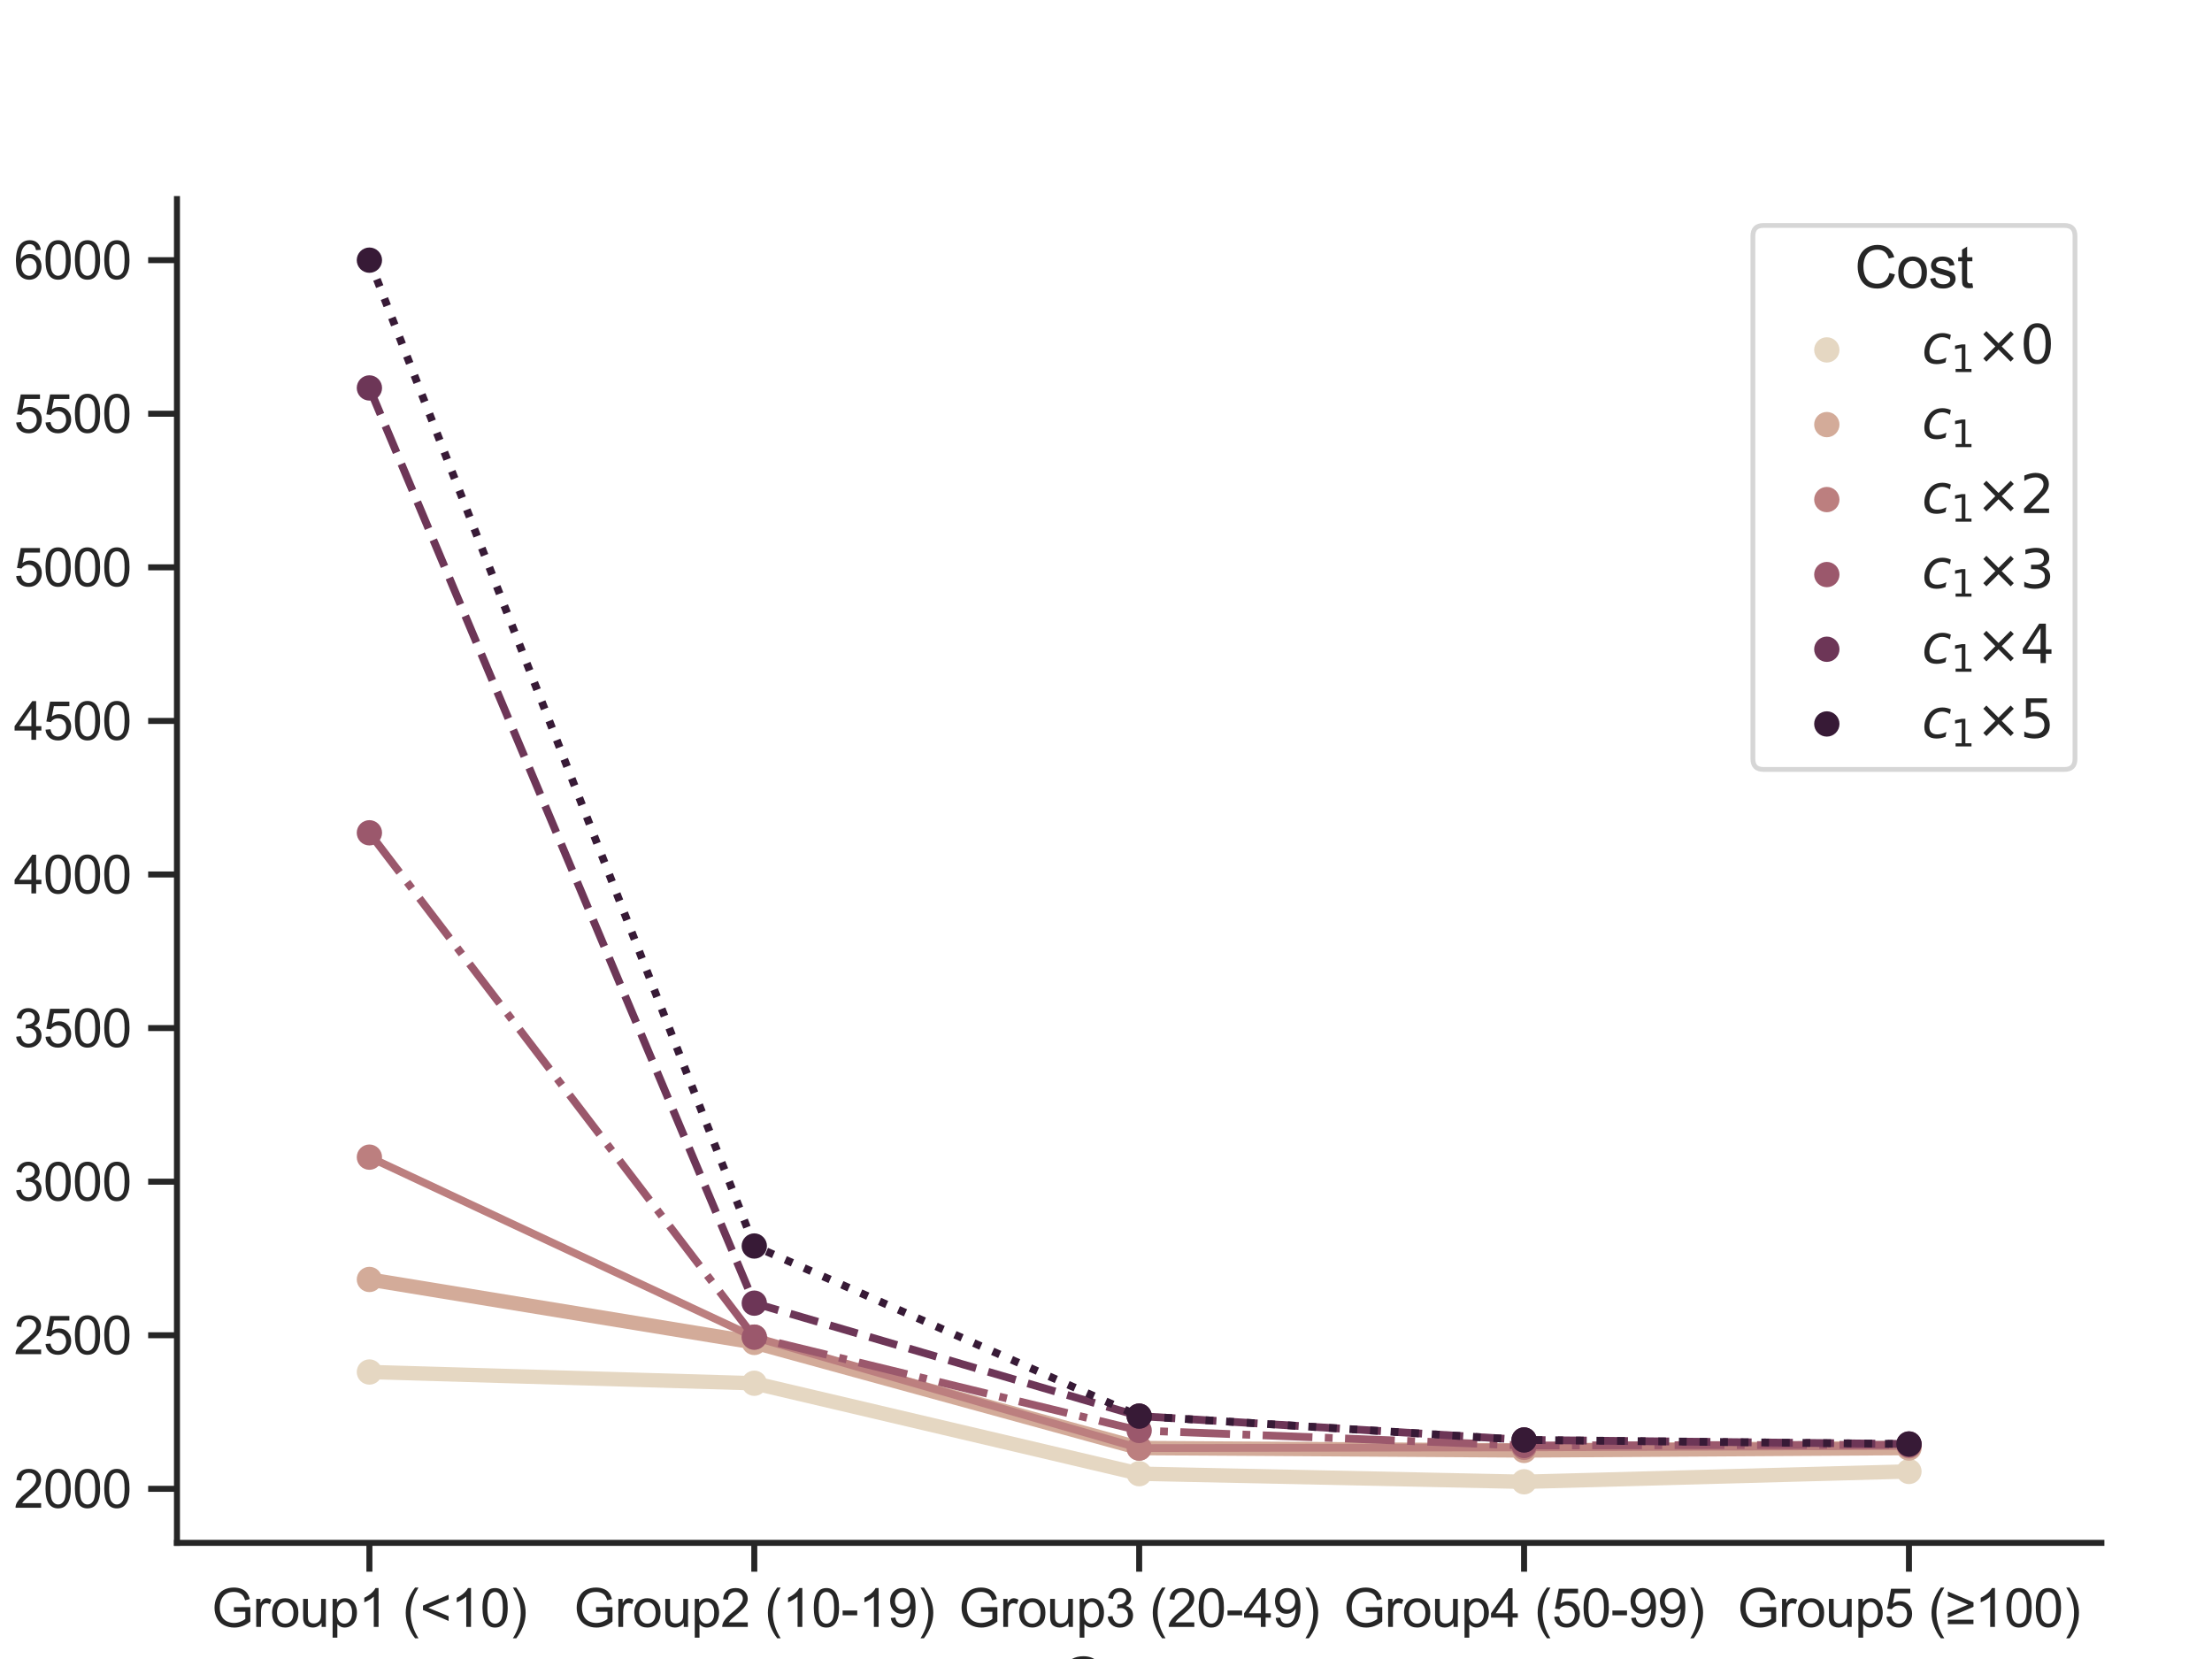 <?xml version="1.0" encoding="utf-8" standalone="no"?>
<!DOCTYPE svg PUBLIC "-//W3C//DTD SVG 1.1//EN"
  "http://www.w3.org/Graphics/SVG/1.1/DTD/svg11.dtd">
<svg xmlns:xlink="http://www.w3.org/1999/xlink" width="460.8pt" height="345.6pt" viewBox="0 0 460.8 345.6" xmlns="http://www.w3.org/2000/svg" version="1.1">
 <defs>
  <style type="text/css">*{stroke-linejoin: round; stroke-linecap: butt}</style>
 </defs>
 <g id="figure_1">
  <g id="patch_1">
   <path d="M 0 345.6 
L 460.8 345.6 
L 460.8 0 
L 0 0 
z
" style="fill: #ffffff"/>
  </g>
  <g id="axes_1">
   <g id="patch_2">
    <path d="M 36.864 321.408 
L 437.76 321.408 
L 437.76 41.472 
L 36.864 41.472 
z
" style="fill: #ffffff"/>
   </g>
   <g id="matplotlib.axis_1">
    <g id="xtick_1">
     <g id="line2d_1">
      <defs>
       <path id="mfc0acab83b" d="M 0 0 
L 0 6 
" style="stroke: #262626; stroke-width: 1.25"/>
      </defs>
      <g>
       <use xlink:href="#mfc0acab83b" x="76.954" y="321.408" style="fill: #262626; stroke: #262626; stroke-width: 1.25"/>
      </g>
     </g>
     <g id="text_1">
      <!-- Group1 (&lt;10) -->
      <g style="fill: #262626" transform="translate(44.09 338.916)scale(0.11 -0.11)">
       <defs>
        <path id="ArialMT-47" d="M 2638 1797 
L 2638 2334 
L 4578 2338 
L 4578 638 
Q 4131 281 3656 101 
Q 3181 -78 2681 -78 
Q 2006 -78 1454 211 
Q 903 500 622 1047 
Q 341 1594 341 2269 
Q 341 2938 620 3517 
Q 900 4097 1425 4378 
Q 1950 4659 2634 4659 
Q 3131 4659 3532 4498 
Q 3934 4338 4162 4050 
Q 4391 3763 4509 3300 
L 3963 3150 
Q 3859 3500 3706 3700 
Q 3553 3900 3268 4020 
Q 2984 4141 2638 4141 
Q 2222 4141 1919 4014 
Q 1616 3888 1430 3681 
Q 1244 3475 1141 3228 
Q 966 2803 966 2306 
Q 966 1694 1177 1281 
Q 1388 869 1791 669 
Q 2194 469 2647 469 
Q 3041 469 3416 620 
Q 3791 772 3984 944 
L 3984 1797 
L 2638 1797 
z
" transform="scale(0.016)"/>
        <path id="ArialMT-72" d="M 416 0 
L 416 3319 
L 922 3319 
L 922 2816 
Q 1116 3169 1280 3281 
Q 1444 3394 1641 3394 
Q 1925 3394 2219 3213 
L 2025 2691 
Q 1819 2813 1613 2813 
Q 1428 2813 1281 2702 
Q 1134 2591 1072 2394 
Q 978 2094 978 1738 
L 978 0 
L 416 0 
z
" transform="scale(0.016)"/>
        <path id="ArialMT-6f" d="M 213 1659 
Q 213 2581 725 3025 
Q 1153 3394 1769 3394 
Q 2453 3394 2887 2945 
Q 3322 2497 3322 1706 
Q 3322 1066 3130 698 
Q 2938 331 2570 128 
Q 2203 -75 1769 -75 
Q 1072 -75 642 372 
Q 213 819 213 1659 
z
M 791 1659 
Q 791 1022 1069 705 
Q 1347 388 1769 388 
Q 2188 388 2466 706 
Q 2744 1025 2744 1678 
Q 2744 2294 2464 2611 
Q 2184 2928 1769 2928 
Q 1347 2928 1069 2612 
Q 791 2297 791 1659 
z
" transform="scale(0.016)"/>
        <path id="ArialMT-75" d="M 2597 0 
L 2597 488 
Q 2209 -75 1544 -75 
Q 1250 -75 995 37 
Q 741 150 617 320 
Q 494 491 444 738 
Q 409 903 409 1263 
L 409 3319 
L 972 3319 
L 972 1478 
Q 972 1038 1006 884 
Q 1059 663 1231 536 
Q 1403 409 1656 409 
Q 1909 409 2131 539 
Q 2353 669 2445 892 
Q 2538 1116 2538 1541 
L 2538 3319 
L 3100 3319 
L 3100 0 
L 2597 0 
z
" transform="scale(0.016)"/>
        <path id="ArialMT-70" d="M 422 -1272 
L 422 3319 
L 934 3319 
L 934 2888 
Q 1116 3141 1344 3267 
Q 1572 3394 1897 3394 
Q 2322 3394 2647 3175 
Q 2972 2956 3137 2557 
Q 3303 2159 3303 1684 
Q 3303 1175 3120 767 
Q 2938 359 2589 142 
Q 2241 -75 1856 -75 
Q 1575 -75 1351 44 
Q 1128 163 984 344 
L 984 -1272 
L 422 -1272 
z
M 931 1641 
Q 931 1000 1190 694 
Q 1450 388 1819 388 
Q 2194 388 2461 705 
Q 2728 1022 2728 1688 
Q 2728 2322 2467 2637 
Q 2206 2953 1844 2953 
Q 1484 2953 1207 2617 
Q 931 2281 931 1641 
z
" transform="scale(0.016)"/>
        <path id="ArialMT-31" d="M 2384 0 
L 1822 0 
L 1822 3584 
Q 1619 3391 1289 3197 
Q 959 3003 697 2906 
L 697 3450 
Q 1169 3672 1522 3987 
Q 1875 4303 2022 4600 
L 2384 4600 
L 2384 0 
z
" transform="scale(0.016)"/>
        <path id="ArialMT-20" transform="scale(0.016)"/>
        <path id="ArialMT-28" d="M 1497 -1347 
Q 1031 -759 709 28 
Q 388 816 388 1659 
Q 388 2403 628 3084 
Q 909 3875 1497 4659 
L 1900 4659 
Q 1522 4009 1400 3731 
Q 1209 3300 1100 2831 
Q 966 2247 966 1656 
Q 966 153 1900 -1347 
L 1497 -1347 
z
" transform="scale(0.016)"/>
        <path id="ArialMT-3c" d="M 350 2003 
L 350 2528 
L 3384 3809 
L 3384 3250 
L 978 2263 
L 3384 1266 
L 3384 706 
L 350 2003 
z
" transform="scale(0.016)"/>
        <path id="ArialMT-30" d="M 266 2259 
Q 266 3072 433 3567 
Q 600 4063 929 4331 
Q 1259 4600 1759 4600 
Q 2128 4600 2406 4451 
Q 2684 4303 2865 4023 
Q 3047 3744 3150 3342 
Q 3253 2941 3253 2259 
Q 3253 1453 3087 958 
Q 2922 463 2592 192 
Q 2263 -78 1759 -78 
Q 1097 -78 719 397 
Q 266 969 266 2259 
z
M 844 2259 
Q 844 1131 1108 757 
Q 1372 384 1759 384 
Q 2147 384 2411 759 
Q 2675 1134 2675 2259 
Q 2675 3391 2411 3762 
Q 2147 4134 1753 4134 
Q 1366 4134 1134 3806 
Q 844 3388 844 2259 
z
" transform="scale(0.016)"/>
        <path id="ArialMT-29" d="M 791 -1347 
L 388 -1347 
Q 1322 153 1322 1656 
Q 1322 2244 1188 2822 
Q 1081 3291 891 3722 
Q 769 4003 388 4659 
L 791 4659 
Q 1378 3875 1659 3084 
Q 1900 2403 1900 1659 
Q 1900 816 1576 28 
Q 1253 -759 791 -1347 
z
" transform="scale(0.016)"/>
       </defs>
       <use xlink:href="#ArialMT-47"/>
       <use xlink:href="#ArialMT-72" x="77.783"/>
       <use xlink:href="#ArialMT-6f" x="111.084"/>
       <use xlink:href="#ArialMT-75" x="166.699"/>
       <use xlink:href="#ArialMT-70" x="222.314"/>
       <use xlink:href="#ArialMT-31" x="277.93"/>
       <use xlink:href="#ArialMT-20" x="333.545"/>
       <use xlink:href="#ArialMT-28" x="361.328"/>
       <use xlink:href="#ArialMT-3c" x="394.629"/>
       <use xlink:href="#ArialMT-31" x="453.027"/>
       <use xlink:href="#ArialMT-30" x="508.643"/>
       <use xlink:href="#ArialMT-29" x="564.258"/>
      </g>
     </g>
    </g>
    <g id="xtick_2">
     <g id="line2d_2">
      <g>
       <use xlink:href="#mfc0acab83b" x="157.133" y="321.408" style="fill: #262626; stroke: #262626; stroke-width: 1.25"/>
      </g>
     </g>
     <g id="text_2">
      <!-- Group2 (10-19) -->
      <g style="fill: #262626" transform="translate(119.533 338.916)scale(0.11 -0.11)">
       <defs>
        <path id="ArialMT-32" d="M 3222 541 
L 3222 0 
L 194 0 
Q 188 203 259 391 
Q 375 700 629 1000 
Q 884 1300 1366 1694 
Q 2113 2306 2375 2664 
Q 2638 3022 2638 3341 
Q 2638 3675 2398 3904 
Q 2159 4134 1775 4134 
Q 1369 4134 1125 3890 
Q 881 3647 878 3216 
L 300 3275 
Q 359 3922 746 4261 
Q 1134 4600 1788 4600 
Q 2447 4600 2831 4234 
Q 3216 3869 3216 3328 
Q 3216 3053 3103 2787 
Q 2991 2522 2730 2228 
Q 2469 1934 1863 1422 
Q 1356 997 1212 845 
Q 1069 694 975 541 
L 3222 541 
z
" transform="scale(0.016)"/>
        <path id="ArialMT-2d" d="M 203 1375 
L 203 1941 
L 1931 1941 
L 1931 1375 
L 203 1375 
z
" transform="scale(0.016)"/>
        <path id="ArialMT-39" d="M 350 1059 
L 891 1109 
Q 959 728 1153 556 
Q 1347 384 1650 384 
Q 1909 384 2104 503 
Q 2300 622 2425 820 
Q 2550 1019 2634 1356 
Q 2719 1694 2719 2044 
Q 2719 2081 2716 2156 
Q 2547 1888 2255 1720 
Q 1963 1553 1622 1553 
Q 1053 1553 659 1965 
Q 266 2378 266 3053 
Q 266 3750 677 4175 
Q 1088 4600 1706 4600 
Q 2153 4600 2523 4359 
Q 2894 4119 3086 3673 
Q 3278 3228 3278 2384 
Q 3278 1506 3087 986 
Q 2897 466 2520 194 
Q 2144 -78 1638 -78 
Q 1100 -78 759 220 
Q 419 519 350 1059 
z
M 2653 3081 
Q 2653 3566 2395 3850 
Q 2138 4134 1775 4134 
Q 1400 4134 1122 3828 
Q 844 3522 844 3034 
Q 844 2597 1108 2323 
Q 1372 2050 1759 2050 
Q 2150 2050 2401 2323 
Q 2653 2597 2653 3081 
z
" transform="scale(0.016)"/>
       </defs>
       <use xlink:href="#ArialMT-47"/>
       <use xlink:href="#ArialMT-72" x="77.783"/>
       <use xlink:href="#ArialMT-6f" x="111.084"/>
       <use xlink:href="#ArialMT-75" x="166.699"/>
       <use xlink:href="#ArialMT-70" x="222.314"/>
       <use xlink:href="#ArialMT-32" x="277.93"/>
       <use xlink:href="#ArialMT-20" x="333.545"/>
       <use xlink:href="#ArialMT-28" x="361.328"/>
       <use xlink:href="#ArialMT-31" x="394.629"/>
       <use xlink:href="#ArialMT-30" x="450.244"/>
       <use xlink:href="#ArialMT-2d" x="505.859"/>
       <use xlink:href="#ArialMT-31" x="539.16"/>
       <use xlink:href="#ArialMT-39" x="594.775"/>
       <use xlink:href="#ArialMT-29" x="650.391"/>
      </g>
     </g>
    </g>
    <g id="xtick_3">
     <g id="line2d_3">
      <g>
       <use xlink:href="#mfc0acab83b" x="237.312" y="321.408" style="fill: #262626; stroke: #262626; stroke-width: 1.25"/>
      </g>
     </g>
     <g id="text_3">
      <!-- Group3 (20-49) -->
      <g style="fill: #262626" transform="translate(199.713 338.916)scale(0.11 -0.11)">
       <defs>
        <path id="ArialMT-33" d="M 269 1209 
L 831 1284 
Q 928 806 1161 595 
Q 1394 384 1728 384 
Q 2125 384 2398 659 
Q 2672 934 2672 1341 
Q 2672 1728 2419 1979 
Q 2166 2231 1775 2231 
Q 1616 2231 1378 2169 
L 1441 2663 
Q 1497 2656 1531 2656 
Q 1891 2656 2178 2843 
Q 2466 3031 2466 3422 
Q 2466 3731 2256 3934 
Q 2047 4138 1716 4138 
Q 1388 4138 1169 3931 
Q 950 3725 888 3313 
L 325 3413 
Q 428 3978 793 4289 
Q 1159 4600 1703 4600 
Q 2078 4600 2393 4439 
Q 2709 4278 2876 4000 
Q 3044 3722 3044 3409 
Q 3044 3113 2884 2869 
Q 2725 2625 2413 2481 
Q 2819 2388 3044 2092 
Q 3269 1797 3269 1353 
Q 3269 753 2831 336 
Q 2394 -81 1725 -81 
Q 1122 -81 723 278 
Q 325 638 269 1209 
z
" transform="scale(0.016)"/>
        <path id="ArialMT-34" d="M 2069 0 
L 2069 1097 
L 81 1097 
L 81 1613 
L 2172 4581 
L 2631 4581 
L 2631 1613 
L 3250 1613 
L 3250 1097 
L 2631 1097 
L 2631 0 
L 2069 0 
z
M 2069 1613 
L 2069 3678 
L 634 1613 
L 2069 1613 
z
" transform="scale(0.016)"/>
       </defs>
       <use xlink:href="#ArialMT-47"/>
       <use xlink:href="#ArialMT-72" x="77.783"/>
       <use xlink:href="#ArialMT-6f" x="111.084"/>
       <use xlink:href="#ArialMT-75" x="166.699"/>
       <use xlink:href="#ArialMT-70" x="222.314"/>
       <use xlink:href="#ArialMT-33" x="277.93"/>
       <use xlink:href="#ArialMT-20" x="333.545"/>
       <use xlink:href="#ArialMT-28" x="361.328"/>
       <use xlink:href="#ArialMT-32" x="394.629"/>
       <use xlink:href="#ArialMT-30" x="450.244"/>
       <use xlink:href="#ArialMT-2d" x="505.859"/>
       <use xlink:href="#ArialMT-34" x="539.16"/>
       <use xlink:href="#ArialMT-39" x="594.775"/>
       <use xlink:href="#ArialMT-29" x="650.391"/>
      </g>
     </g>
    </g>
    <g id="xtick_4">
     <g id="line2d_4">
      <g>
       <use xlink:href="#mfc0acab83b" x="317.491" y="321.408" style="fill: #262626; stroke: #262626; stroke-width: 1.25"/>
      </g>
     </g>
     <g id="text_4">
      <!-- Group4 (50-99) -->
      <g style="fill: #262626" transform="translate(279.892 338.916)scale(0.11 -0.11)">
       <defs>
        <path id="ArialMT-35" d="M 266 1200 
L 856 1250 
Q 922 819 1161 601 
Q 1400 384 1738 384 
Q 2144 384 2425 690 
Q 2706 997 2706 1503 
Q 2706 1984 2436 2262 
Q 2166 2541 1728 2541 
Q 1456 2541 1237 2417 
Q 1019 2294 894 2097 
L 366 2166 
L 809 4519 
L 3088 4519 
L 3088 3981 
L 1259 3981 
L 1013 2750 
Q 1425 3038 1878 3038 
Q 2478 3038 2890 2622 
Q 3303 2206 3303 1553 
Q 3303 931 2941 478 
Q 2500 -78 1738 -78 
Q 1113 -78 717 272 
Q 322 622 266 1200 
z
" transform="scale(0.016)"/>
       </defs>
       <use xlink:href="#ArialMT-47"/>
       <use xlink:href="#ArialMT-72" x="77.783"/>
       <use xlink:href="#ArialMT-6f" x="111.084"/>
       <use xlink:href="#ArialMT-75" x="166.699"/>
       <use xlink:href="#ArialMT-70" x="222.314"/>
       <use xlink:href="#ArialMT-34" x="277.93"/>
       <use xlink:href="#ArialMT-20" x="333.545"/>
       <use xlink:href="#ArialMT-28" x="361.328"/>
       <use xlink:href="#ArialMT-35" x="394.629"/>
       <use xlink:href="#ArialMT-30" x="450.244"/>
       <use xlink:href="#ArialMT-2d" x="505.859"/>
       <use xlink:href="#ArialMT-39" x="539.16"/>
       <use xlink:href="#ArialMT-39" x="594.775"/>
       <use xlink:href="#ArialMT-29" x="650.391"/>
      </g>
     </g>
    </g>
    <g id="xtick_5">
     <g id="line2d_5">
      <g>
       <use xlink:href="#mfc0acab83b" x="397.67" y="321.408" style="fill: #262626; stroke: #262626; stroke-width: 1.25"/>
      </g>
     </g>
     <g id="text_5">
      <!-- Group5 (≥100) -->
      <g style="fill: #262626" transform="translate(361.942 338.916)scale(0.11 -0.11)">
       <defs>
        <path id="ArialMT-2265" d="M 3275 2381 
L 241 1084 
L 241 1644 
L 2644 2641 
L 241 3625 
L 241 4188 
L 3275 2906 
L 3275 2381 
z
M 3269 331 
L 244 331 
L 244 853 
L 3269 853 
L 3269 331 
z
" transform="scale(0.016)"/>
       </defs>
       <use xlink:href="#ArialMT-47"/>
       <use xlink:href="#ArialMT-72" x="77.783"/>
       <use xlink:href="#ArialMT-6f" x="111.084"/>
       <use xlink:href="#ArialMT-75" x="166.699"/>
       <use xlink:href="#ArialMT-70" x="222.314"/>
       <use xlink:href="#ArialMT-35" x="277.93"/>
       <use xlink:href="#ArialMT-20" x="333.545"/>
       <use xlink:href="#ArialMT-28" x="361.328"/>
       <use xlink:href="#ArialMT-2265" x="394.629"/>
       <use xlink:href="#ArialMT-31" x="449.512"/>
       <use xlink:href="#ArialMT-30" x="505.127"/>
       <use xlink:href="#ArialMT-30" x="560.742"/>
       <use xlink:href="#ArialMT-29" x="616.357"/>
      </g>
     </g>
    </g>
    <g id="text_6">
     <!-- Group -->
     <g style="fill: #262626" transform="translate(220.638 353.966)scale(0.12 -0.12)">
      <use xlink:href="#ArialMT-47"/>
      <use xlink:href="#ArialMT-72" x="77.783"/>
      <use xlink:href="#ArialMT-6f" x="111.084"/>
      <use xlink:href="#ArialMT-75" x="166.699"/>
      <use xlink:href="#ArialMT-70" x="222.314"/>
     </g>
    </g>
   </g>
   <g id="matplotlib.axis_2">
    <g id="ytick_1">
     <g id="line2d_6">
      <defs>
       <path id="m084f5cfb6c" d="M 0 0 
L -6 0 
" style="stroke: #262626; stroke-width: 1.25"/>
      </defs>
      <g>
       <use xlink:href="#m084f5cfb6c" x="36.864" y="310.152" style="fill: #262626; stroke: #262626; stroke-width: 1.25"/>
      </g>
     </g>
     <g id="text_7">
      <!-- 2000 -->
      <g style="fill: #262626" transform="translate(2.896 314.089)scale(0.11 -0.11)">
       <use xlink:href="#ArialMT-32"/>
       <use xlink:href="#ArialMT-30" x="55.615"/>
       <use xlink:href="#ArialMT-30" x="111.23"/>
       <use xlink:href="#ArialMT-30" x="166.846"/>
      </g>
     </g>
    </g>
    <g id="ytick_2">
     <g id="line2d_7">
      <g>
       <use xlink:href="#m084f5cfb6c" x="36.864" y="278.158" style="fill: #262626; stroke: #262626; stroke-width: 1.25"/>
      </g>
     </g>
     <g id="text_8">
      <!-- 2500 -->
      <g style="fill: #262626" transform="translate(2.896 282.095)scale(0.11 -0.11)">
       <use xlink:href="#ArialMT-32"/>
       <use xlink:href="#ArialMT-35" x="55.615"/>
       <use xlink:href="#ArialMT-30" x="111.23"/>
       <use xlink:href="#ArialMT-30" x="166.846"/>
      </g>
     </g>
    </g>
    <g id="ytick_3">
     <g id="line2d_8">
      <g>
       <use xlink:href="#m084f5cfb6c" x="36.864" y="246.163" style="fill: #262626; stroke: #262626; stroke-width: 1.25"/>
      </g>
     </g>
     <g id="text_9">
      <!-- 3000 -->
      <g style="fill: #262626" transform="translate(2.896 250.1)scale(0.11 -0.11)">
       <use xlink:href="#ArialMT-33"/>
       <use xlink:href="#ArialMT-30" x="55.615"/>
       <use xlink:href="#ArialMT-30" x="111.23"/>
       <use xlink:href="#ArialMT-30" x="166.846"/>
      </g>
     </g>
    </g>
    <g id="ytick_4">
     <g id="line2d_9">
      <g>
       <use xlink:href="#m084f5cfb6c" x="36.864" y="214.169" style="fill: #262626; stroke: #262626; stroke-width: 1.25"/>
      </g>
     </g>
     <g id="text_10">
      <!-- 3500 -->
      <g style="fill: #262626" transform="translate(2.896 218.106)scale(0.11 -0.11)">
       <use xlink:href="#ArialMT-33"/>
       <use xlink:href="#ArialMT-35" x="55.615"/>
       <use xlink:href="#ArialMT-30" x="111.23"/>
       <use xlink:href="#ArialMT-30" x="166.846"/>
      </g>
     </g>
    </g>
    <g id="ytick_5">
     <g id="line2d_10">
      <g>
       <use xlink:href="#m084f5cfb6c" x="36.864" y="182.174" style="fill: #262626; stroke: #262626; stroke-width: 1.25"/>
      </g>
     </g>
     <g id="text_11">
      <!-- 4000 -->
      <g style="fill: #262626" transform="translate(2.896 186.111)scale(0.11 -0.11)">
       <use xlink:href="#ArialMT-34"/>
       <use xlink:href="#ArialMT-30" x="55.615"/>
       <use xlink:href="#ArialMT-30" x="111.23"/>
       <use xlink:href="#ArialMT-30" x="166.846"/>
      </g>
     </g>
    </g>
    <g id="ytick_6">
     <g id="line2d_11">
      <g>
       <use xlink:href="#m084f5cfb6c" x="36.864" y="150.18" style="fill: #262626; stroke: #262626; stroke-width: 1.25"/>
      </g>
     </g>
     <g id="text_12">
      <!-- 4500 -->
      <g style="fill: #262626" transform="translate(2.896 154.117)scale(0.11 -0.11)">
       <use xlink:href="#ArialMT-34"/>
       <use xlink:href="#ArialMT-35" x="55.615"/>
       <use xlink:href="#ArialMT-30" x="111.23"/>
       <use xlink:href="#ArialMT-30" x="166.846"/>
      </g>
     </g>
    </g>
    <g id="ytick_7">
     <g id="line2d_12">
      <g>
       <use xlink:href="#m084f5cfb6c" x="36.864" y="118.185" style="fill: #262626; stroke: #262626; stroke-width: 1.25"/>
      </g>
     </g>
     <g id="text_13">
      <!-- 5000 -->
      <g style="fill: #262626" transform="translate(2.896 122.122)scale(0.11 -0.11)">
       <use xlink:href="#ArialMT-35"/>
       <use xlink:href="#ArialMT-30" x="55.615"/>
       <use xlink:href="#ArialMT-30" x="111.23"/>
       <use xlink:href="#ArialMT-30" x="166.846"/>
      </g>
     </g>
    </g>
    <g id="ytick_8">
     <g id="line2d_13">
      <g>
       <use xlink:href="#m084f5cfb6c" x="36.864" y="86.191" style="fill: #262626; stroke: #262626; stroke-width: 1.25"/>
      </g>
     </g>
     <g id="text_14">
      <!-- 5500 -->
      <g style="fill: #262626" transform="translate(2.896 90.128)scale(0.11 -0.11)">
       <use xlink:href="#ArialMT-35"/>
       <use xlink:href="#ArialMT-35" x="55.615"/>
       <use xlink:href="#ArialMT-30" x="111.23"/>
       <use xlink:href="#ArialMT-30" x="166.846"/>
      </g>
     </g>
    </g>
    <g id="ytick_9">
     <g id="line2d_14">
      <g>
       <use xlink:href="#m084f5cfb6c" x="36.864" y="54.196" style="fill: #262626; stroke: #262626; stroke-width: 1.25"/>
      </g>
     </g>
     <g id="text_15">
      <!-- 6000 -->
      <g style="fill: #262626" transform="translate(2.896 58.133)scale(0.11 -0.11)">
       <defs>
        <path id="ArialMT-36" d="M 3184 3459 
L 2625 3416 
Q 2550 3747 2413 3897 
Q 2184 4138 1850 4138 
Q 1581 4138 1378 3988 
Q 1113 3794 959 3422 
Q 806 3050 800 2363 
Q 1003 2672 1297 2822 
Q 1591 2972 1913 2972 
Q 2475 2972 2870 2558 
Q 3266 2144 3266 1488 
Q 3266 1056 3080 686 
Q 2894 316 2569 119 
Q 2244 -78 1831 -78 
Q 1128 -78 684 439 
Q 241 956 241 2144 
Q 241 3472 731 4075 
Q 1159 4600 1884 4600 
Q 2425 4600 2770 4297 
Q 3116 3994 3184 3459 
z
M 888 1484 
Q 888 1194 1011 928 
Q 1134 663 1356 523 
Q 1578 384 1822 384 
Q 2178 384 2434 671 
Q 2691 959 2691 1453 
Q 2691 1928 2437 2201 
Q 2184 2475 1800 2475 
Q 1419 2475 1153 2201 
Q 888 1928 888 1484 
z
" transform="scale(0.016)"/>
       </defs>
       <use xlink:href="#ArialMT-36"/>
       <use xlink:href="#ArialMT-30" x="55.615"/>
       <use xlink:href="#ArialMT-30" x="111.23"/>
       <use xlink:href="#ArialMT-30" x="166.846"/>
      </g>
     </g>
    </g>
    <g id="text_16">
     <!-- Price -->
     <g style="fill: #262626" transform="translate(-3.489 195.11)rotate(-90)scale(0.12 -0.12)">
      <defs>
       <path id="ArialMT-50" d="M 494 0 
L 494 4581 
L 2222 4581 
Q 2678 4581 2919 4538 
Q 3256 4481 3484 4323 
Q 3713 4166 3852 3881 
Q 3991 3597 3991 3256 
Q 3991 2672 3619 2267 
Q 3247 1863 2275 1863 
L 1100 1863 
L 1100 0 
L 494 0 
z
M 1100 2403 
L 2284 2403 
Q 2872 2403 3119 2622 
Q 3366 2841 3366 3238 
Q 3366 3525 3220 3729 
Q 3075 3934 2838 4000 
Q 2684 4041 2272 4041 
L 1100 4041 
L 1100 2403 
z
" transform="scale(0.016)"/>
       <path id="ArialMT-69" d="M 425 3934 
L 425 4581 
L 988 4581 
L 988 3934 
L 425 3934 
z
M 425 0 
L 425 3319 
L 988 3319 
L 988 0 
L 425 0 
z
" transform="scale(0.016)"/>
       <path id="ArialMT-63" d="M 2588 1216 
L 3141 1144 
Q 3050 572 2676 248 
Q 2303 -75 1759 -75 
Q 1078 -75 664 370 
Q 250 816 250 1647 
Q 250 2184 428 2587 
Q 606 2991 970 3192 
Q 1334 3394 1763 3394 
Q 2303 3394 2647 3120 
Q 2991 2847 3088 2344 
L 2541 2259 
Q 2463 2594 2264 2762 
Q 2066 2931 1784 2931 
Q 1359 2931 1093 2626 
Q 828 2322 828 1663 
Q 828 994 1084 691 
Q 1341 388 1753 388 
Q 2084 388 2306 591 
Q 2528 794 2588 1216 
z
" transform="scale(0.016)"/>
       <path id="ArialMT-65" d="M 2694 1069 
L 3275 997 
Q 3138 488 2766 206 
Q 2394 -75 1816 -75 
Q 1088 -75 661 373 
Q 234 822 234 1631 
Q 234 2469 665 2931 
Q 1097 3394 1784 3394 
Q 2450 3394 2872 2941 
Q 3294 2488 3294 1666 
Q 3294 1616 3291 1516 
L 816 1516 
Q 847 969 1125 678 
Q 1403 388 1819 388 
Q 2128 388 2347 550 
Q 2566 713 2694 1069 
z
M 847 1978 
L 2700 1978 
Q 2663 2397 2488 2606 
Q 2219 2931 1791 2931 
Q 1403 2931 1139 2672 
Q 875 2413 847 1978 
z
" transform="scale(0.016)"/>
      </defs>
      <use xlink:href="#ArialMT-50"/>
      <use xlink:href="#ArialMT-72" x="66.699"/>
      <use xlink:href="#ArialMT-69" x="100"/>
      <use xlink:href="#ArialMT-63" x="122.217"/>
      <use xlink:href="#ArialMT-65" x="172.217"/>
     </g>
    </g>
   </g>
   <g id="line2d_15">
    <path d="M 76.954 285.813 
L 157.133 288.156 
L 237.312 306.996 
L 317.491 308.684 
L 397.67 306.528 
" clip-path="url(#pd8914397f0)" style="fill: none; stroke: #e5d7c2; stroke-width: 3; stroke-linecap: round"/>
   </g>
   <g id="line2d_16">
    <path clip-path="url(#pd8914397f0)" style="fill: none; stroke: #e5d7c2; stroke-width: 3; stroke-linecap: round"/>
   </g>
   <g id="line2d_17">
    <path clip-path="url(#pd8914397f0)" style="fill: none; stroke: #e5d7c2; stroke-width: 3; stroke-linecap: round"/>
   </g>
   <g id="line2d_18">
    <path clip-path="url(#pd8914397f0)" style="fill: none; stroke: #e5d7c2; stroke-width: 3; stroke-linecap: round"/>
   </g>
   <g id="line2d_19">
    <path clip-path="url(#pd8914397f0)" style="fill: none; stroke: #e5d7c2; stroke-width: 3; stroke-linecap: round"/>
   </g>
   <g id="line2d_20">
    <path clip-path="url(#pd8914397f0)" style="fill: none; stroke: #e5d7c2; stroke-width: 3; stroke-linecap: round"/>
   </g>
   <g id="PathCollection_1">
    <defs>
     <path id="m9e127d8b2e" d="M 0 2.03 
C 0.538 2.03 1.055 1.816 1.436 1.436 
C 1.816 1.055 2.03 0.538 2.03 0 
C 2.03 -0.538 1.816 -1.055 1.436 -1.436 
C 1.055 -1.816 0.538 -2.03 0 -2.03 
C -0.538 -2.03 -1.055 -1.816 -1.436 -1.436 
C -1.816 -1.055 -2.03 -0.538 -2.03 0 
C -2.03 0.538 -1.816 1.055 -1.436 1.436 
C -1.055 1.816 -0.538 2.03 0 2.03 
z
" style="stroke: #e5d7c2; stroke-width: 1.215"/>
    </defs>
    <g clip-path="url(#pd8914397f0)">
     <use xlink:href="#m9e127d8b2e" x="76.954" y="285.813" style="fill: #e5d7c2; stroke: #e5d7c2; stroke-width: 1.215"/>
     <use xlink:href="#m9e127d8b2e" x="157.133" y="288.156" style="fill: #e5d7c2; stroke: #e5d7c2; stroke-width: 1.215"/>
     <use xlink:href="#m9e127d8b2e" x="237.312" y="306.996" style="fill: #e5d7c2; stroke: #e5d7c2; stroke-width: 1.215"/>
     <use xlink:href="#m9e127d8b2e" x="317.491" y="308.684" style="fill: #e5d7c2; stroke: #e5d7c2; stroke-width: 1.215"/>
     <use xlink:href="#m9e127d8b2e" x="397.67" y="306.528" style="fill: #e5d7c2; stroke: #e5d7c2; stroke-width: 1.215"/>
    </g>
   </g>
   <g id="line2d_21">
    <path d="M 76.954 266.535 
L 157.133 279.658 
L 237.312 301.654 
L 317.491 302.154 
L 397.67 301.654 
" clip-path="url(#pd8914397f0)" style="fill: none; stroke: #d3ab99; stroke-width: 3; stroke-linecap: round"/>
   </g>
   <g id="line2d_22">
    <path clip-path="url(#pd8914397f0)" style="fill: none; stroke: #d3ab99; stroke-width: 2.7; stroke-linecap: round"/>
   </g>
   <g id="line2d_23">
    <path clip-path="url(#pd8914397f0)" style="fill: none; stroke: #d3ab99; stroke-width: 2.7; stroke-linecap: round"/>
   </g>
   <g id="line2d_24">
    <path clip-path="url(#pd8914397f0)" style="fill: none; stroke: #d3ab99; stroke-width: 2.7; stroke-linecap: round"/>
   </g>
   <g id="line2d_25">
    <path clip-path="url(#pd8914397f0)" style="fill: none; stroke: #d3ab99; stroke-width: 2.7; stroke-linecap: round"/>
   </g>
   <g id="line2d_26">
    <path clip-path="url(#pd8914397f0)" style="fill: none; stroke: #d3ab99; stroke-width: 2.7; stroke-linecap: round"/>
   </g>
   <g id="PathCollection_2">
    <defs>
     <path id="m93bf33c4a2" d="M 0 2.03 
C 0.538 2.03 1.055 1.816 1.436 1.436 
C 1.816 1.055 2.03 0.538 2.03 0 
C 2.03 -0.538 1.816 -1.055 1.436 -1.436 
C 1.055 -1.816 0.538 -2.03 0 -2.03 
C -0.538 -2.03 -1.055 -1.816 -1.436 -1.436 
C -1.816 -1.055 -2.03 -0.538 -2.03 0 
C -2.03 0.538 -1.816 1.055 -1.436 1.436 
C -1.055 1.816 -0.538 2.03 0 2.03 
z
" style="stroke: #d3ab99; stroke-width: 1.215"/>
    </defs>
    <g clip-path="url(#pd8914397f0)">
     <use xlink:href="#m93bf33c4a2" x="76.954" y="266.535" style="fill: #d3ab99; stroke: #d3ab99; stroke-width: 1.215"/>
     <use xlink:href="#m93bf33c4a2" x="157.133" y="279.658" style="fill: #d3ab99; stroke: #d3ab99; stroke-width: 1.215"/>
     <use xlink:href="#m93bf33c4a2" x="237.312" y="301.654" style="fill: #d3ab99; stroke: #d3ab99; stroke-width: 1.215"/>
     <use xlink:href="#m93bf33c4a2" x="317.491" y="302.154" style="fill: #d3ab99; stroke: #d3ab99; stroke-width: 1.215"/>
     <use xlink:href="#m93bf33c4a2" x="397.67" y="301.654" style="fill: #d3ab99; stroke: #d3ab99; stroke-width: 1.215"/>
    </g>
   </g>
   <g id="patch_3">
    <path d="M 36.864 321.408 
L 36.864 41.472 
" style="fill: none; stroke: #262626; stroke-width: 1.25; stroke-linejoin: miter; stroke-linecap: square"/>
   </g>
   <g id="patch_4">
    <path d="M 36.864 321.408 
L 437.76 321.408 
" style="fill: none; stroke: #262626; stroke-width: 1.25; stroke-linejoin: miter; stroke-linecap: square"/>
   </g>
   <g id="line2d_27">
    <path d="M 76.954 241.055 
L 157.133 278.548 
L 237.312 301.669 
L 317.491 301.513 
L 397.67 301.201 
" clip-path="url(#pd8914397f0)" style="fill: none; stroke: #bc7f7f; stroke-width: 1.62; stroke-linecap: round"/>
   </g>
   <g id="line2d_28">
    <path clip-path="url(#pd8914397f0)" style="fill: none; stroke: #bc7f7f; stroke-width: 2.7; stroke-linecap: round"/>
   </g>
   <g id="line2d_29">
    <path clip-path="url(#pd8914397f0)" style="fill: none; stroke: #bc7f7f; stroke-width: 2.7; stroke-linecap: round"/>
   </g>
   <g id="line2d_30">
    <path clip-path="url(#pd8914397f0)" style="fill: none; stroke: #bc7f7f; stroke-width: 2.7; stroke-linecap: round"/>
   </g>
   <g id="line2d_31">
    <path clip-path="url(#pd8914397f0)" style="fill: none; stroke: #bc7f7f; stroke-width: 2.7; stroke-linecap: round"/>
   </g>
   <g id="line2d_32">
    <path clip-path="url(#pd8914397f0)" style="fill: none; stroke: #bc7f7f; stroke-width: 2.7; stroke-linecap: round"/>
   </g>
   <g id="PathCollection_3">
    <defs>
     <path id="mec7dfa4acf" d="M 0 2.03 
C 0.538 2.03 1.055 1.816 1.436 1.436 
C 1.816 1.055 2.03 0.538 2.03 0 
C 2.03 -0.538 1.816 -1.055 1.436 -1.436 
C 1.055 -1.816 0.538 -2.03 0 -2.03 
C -0.538 -2.03 -1.055 -1.816 -1.436 -1.436 
C -1.816 -1.055 -2.03 -0.538 -2.03 0 
C -2.03 0.538 -1.816 1.055 -1.436 1.436 
C -1.055 1.816 -0.538 2.03 0 2.03 
z
" style="stroke: #bc7f7f; stroke-width: 1.215"/>
    </defs>
    <g clip-path="url(#pd8914397f0)">
     <use xlink:href="#mec7dfa4acf" x="76.954" y="241.055" style="fill: #bc7f7f; stroke: #bc7f7f; stroke-width: 1.215"/>
     <use xlink:href="#mec7dfa4acf" x="157.133" y="278.548" style="fill: #bc7f7f; stroke: #bc7f7f; stroke-width: 1.215"/>
     <use xlink:href="#mec7dfa4acf" x="237.312" y="301.669" style="fill: #bc7f7f; stroke: #bc7f7f; stroke-width: 1.215"/>
     <use xlink:href="#mec7dfa4acf" x="317.491" y="301.513" style="fill: #bc7f7f; stroke: #bc7f7f; stroke-width: 1.215"/>
     <use xlink:href="#mec7dfa4acf" x="397.67" y="301.201" style="fill: #bc7f7f; stroke: #bc7f7f; stroke-width: 1.215"/>
    </g>
   </g>
   <g id="line2d_33">
    <path d="M 76.954 173.488 
L 157.133 278.548 
L 237.312 297.998 
L 317.491 301.123 
L 397.67 300.967 
" clip-path="url(#pd8914397f0)" style="fill: none; stroke-dasharray: 10.368,2.592,1.62,2.592; stroke-dashoffset: 0; stroke: #9b586c; stroke-width: 1.62"/>
   </g>
   <g id="line2d_34">
    <path clip-path="url(#pd8914397f0)" style="fill: none; stroke: #9b586c; stroke-width: 2.7; stroke-linecap: round"/>
   </g>
   <g id="line2d_35">
    <path clip-path="url(#pd8914397f0)" style="fill: none; stroke: #9b586c; stroke-width: 2.7; stroke-linecap: round"/>
   </g>
   <g id="line2d_36">
    <path clip-path="url(#pd8914397f0)" style="fill: none; stroke: #9b586c; stroke-width: 2.7; stroke-linecap: round"/>
   </g>
   <g id="line2d_37">
    <path clip-path="url(#pd8914397f0)" style="fill: none; stroke: #9b586c; stroke-width: 2.7; stroke-linecap: round"/>
   </g>
   <g id="line2d_38">
    <path clip-path="url(#pd8914397f0)" style="fill: none; stroke: #9b586c; stroke-width: 2.7; stroke-linecap: round"/>
   </g>
   <g id="PathCollection_4">
    <defs>
     <path id="m4dc4a33622" d="M 0 2.03 
C 0.538 2.03 1.055 1.816 1.436 1.436 
C 1.816 1.055 2.03 0.538 2.03 0 
C 2.03 -0.538 1.816 -1.055 1.436 -1.436 
C 1.055 -1.816 0.538 -2.03 0 -2.03 
C -0.538 -2.03 -1.055 -1.816 -1.436 -1.436 
C -1.816 -1.055 -2.03 -0.538 -2.03 0 
C -2.03 0.538 -1.816 1.055 -1.436 1.436 
C -1.055 1.816 -0.538 2.03 0 2.03 
z
" style="stroke: #9b586c; stroke-width: 1.215"/>
    </defs>
    <g clip-path="url(#pd8914397f0)">
     <use xlink:href="#m4dc4a33622" x="76.954" y="173.488" style="fill: #9b586c; stroke: #9b586c; stroke-width: 1.215"/>
     <use xlink:href="#m4dc4a33622" x="157.133" y="278.548" style="fill: #9b586c; stroke: #9b586c; stroke-width: 1.215"/>
     <use xlink:href="#m4dc4a33622" x="237.312" y="297.998" style="fill: #9b586c; stroke: #9b586c; stroke-width: 1.215"/>
     <use xlink:href="#m4dc4a33622" x="317.491" y="301.123" style="fill: #9b586c; stroke: #9b586c; stroke-width: 1.215"/>
     <use xlink:href="#m4dc4a33622" x="397.67" y="300.967" style="fill: #9b586c; stroke: #9b586c; stroke-width: 1.215"/>
    </g>
   </g>
   <g id="line2d_39">
    <path d="M 76.954 80.817 
L 157.133 271.471 
L 237.312 294.998 
L 317.491 299.966 
L 397.67 300.81 
" clip-path="url(#pd8914397f0)" style="fill: none; stroke-dasharray: 5.994,2.592; stroke-dashoffset: 0; stroke: #6d3657; stroke-width: 1.62"/>
   </g>
   <g id="line2d_40">
    <path clip-path="url(#pd8914397f0)" style="fill: none; stroke: #6d3657; stroke-width: 2.7; stroke-linecap: round"/>
   </g>
   <g id="line2d_41">
    <path clip-path="url(#pd8914397f0)" style="fill: none; stroke: #6d3657; stroke-width: 2.7; stroke-linecap: round"/>
   </g>
   <g id="line2d_42">
    <path clip-path="url(#pd8914397f0)" style="fill: none; stroke: #6d3657; stroke-width: 2.7; stroke-linecap: round"/>
   </g>
   <g id="line2d_43">
    <path clip-path="url(#pd8914397f0)" style="fill: none; stroke: #6d3657; stroke-width: 2.7; stroke-linecap: round"/>
   </g>
   <g id="line2d_44">
    <path clip-path="url(#pd8914397f0)" style="fill: none; stroke: #6d3657; stroke-width: 2.7; stroke-linecap: round"/>
   </g>
   <g id="PathCollection_5">
    <defs>
     <path id="meb018f4b19" d="M 0 2.03 
C 0.538 2.03 1.055 1.816 1.436 1.436 
C 1.816 1.055 2.03 0.538 2.03 0 
C 2.03 -0.538 1.816 -1.055 1.436 -1.436 
C 1.055 -1.816 0.538 -2.03 0 -2.03 
C -0.538 -2.03 -1.055 -1.816 -1.436 -1.436 
C -1.816 -1.055 -2.03 -0.538 -2.03 0 
C -2.03 0.538 -1.816 1.055 -1.436 1.436 
C -1.055 1.816 -0.538 2.03 0 2.03 
z
" style="stroke: #6d3657; stroke-width: 1.215"/>
    </defs>
    <g clip-path="url(#pd8914397f0)">
     <use xlink:href="#meb018f4b19" x="76.954" y="80.817" style="fill: #6d3657; stroke: #6d3657; stroke-width: 1.215"/>
     <use xlink:href="#meb018f4b19" x="157.133" y="271.471" style="fill: #6d3657; stroke: #6d3657; stroke-width: 1.215"/>
     <use xlink:href="#meb018f4b19" x="237.312" y="294.998" style="fill: #6d3657; stroke: #6d3657; stroke-width: 1.215"/>
     <use xlink:href="#meb018f4b19" x="317.491" y="299.966" style="fill: #6d3657; stroke: #6d3657; stroke-width: 1.215"/>
     <use xlink:href="#meb018f4b19" x="397.67" y="300.81" style="fill: #6d3657; stroke: #6d3657; stroke-width: 1.215"/>
    </g>
   </g>
   <g id="legend_1">
    <g id="patch_5">
     <path d="M 367.36 160.286 
L 430.06 160.286 
Q 432.26 160.286 432.26 158.086 
L 432.26 49.172 
Q 432.26 46.972 430.06 46.972 
L 367.36 46.972 
Q 365.16 46.972 365.16 49.172 
L 365.16 158.086 
Q 365.16 160.286 367.36 160.286 
z
" style="fill: #ffffff; opacity: 0.8; stroke: #cccccc; stroke-linejoin: miter"/>
    </g>
    <g id="text_17">
     <!-- Cost -->
     <g style="fill: #262626" transform="translate(386.373 59.961)scale(0.12 -0.12)">
      <defs>
       <path id="ArialMT-43" d="M 3763 1606 
L 4369 1453 
Q 4178 706 3683 314 
Q 3188 -78 2472 -78 
Q 1731 -78 1267 223 
Q 803 525 561 1097 
Q 319 1669 319 2325 
Q 319 3041 592 3573 
Q 866 4106 1370 4382 
Q 1875 4659 2481 4659 
Q 3169 4659 3637 4309 
Q 4106 3959 4291 3325 
L 3694 3184 
Q 3534 3684 3231 3912 
Q 2928 4141 2469 4141 
Q 1941 4141 1586 3887 
Q 1231 3634 1087 3207 
Q 944 2781 944 2328 
Q 944 1744 1114 1308 
Q 1284 872 1643 656 
Q 2003 441 2422 441 
Q 2931 441 3284 734 
Q 3638 1028 3763 1606 
z
" transform="scale(0.016)"/>
       <path id="ArialMT-73" d="M 197 991 
L 753 1078 
Q 800 744 1014 566 
Q 1228 388 1613 388 
Q 2000 388 2187 545 
Q 2375 703 2375 916 
Q 2375 1106 2209 1216 
Q 2094 1291 1634 1406 
Q 1016 1563 777 1677 
Q 538 1791 414 1992 
Q 291 2194 291 2438 
Q 291 2659 392 2848 
Q 494 3038 669 3163 
Q 800 3259 1026 3326 
Q 1253 3394 1513 3394 
Q 1903 3394 2198 3281 
Q 2494 3169 2634 2976 
Q 2775 2784 2828 2463 
L 2278 2388 
Q 2241 2644 2061 2787 
Q 1881 2931 1553 2931 
Q 1166 2931 1000 2803 
Q 834 2675 834 2503 
Q 834 2394 903 2306 
Q 972 2216 1119 2156 
Q 1203 2125 1616 2013 
Q 2213 1853 2448 1751 
Q 2684 1650 2818 1456 
Q 2953 1263 2953 975 
Q 2953 694 2789 445 
Q 2625 197 2315 61 
Q 2006 -75 1616 -75 
Q 969 -75 630 194 
Q 291 463 197 991 
z
" transform="scale(0.016)"/>
       <path id="ArialMT-74" d="M 1650 503 
L 1731 6 
Q 1494 -44 1306 -44 
Q 1000 -44 831 53 
Q 663 150 594 308 
Q 525 466 525 972 
L 525 2881 
L 113 2881 
L 113 3319 
L 525 3319 
L 525 4141 
L 1084 4478 
L 1084 3319 
L 1650 3319 
L 1650 2881 
L 1084 2881 
L 1084 941 
Q 1084 700 1114 631 
Q 1144 563 1211 522 
Q 1278 481 1403 481 
Q 1497 481 1650 503 
z
" transform="scale(0.016)"/>
      </defs>
      <use xlink:href="#ArialMT-43"/>
      <use xlink:href="#ArialMT-6f" x="72.217"/>
      <use xlink:href="#ArialMT-73" x="127.832"/>
      <use xlink:href="#ArialMT-74" x="177.832"/>
     </g>
    </g>
    <g id="PathCollection_6">
     <g>
      <use xlink:href="#m9e127d8b2e" x="380.56" y="72.893" style="fill: #e5d7c2; stroke: #e5d7c2; stroke-width: 1.215"/>
     </g>
    </g>
    <g id="text_18">
     <!-- $c_1 × 0$ -->
     <g style="fill: #262626" transform="translate(400.36 75.78)scale(0.11 -0.11)">
      <defs>
       <path id="DejaVuSans-Oblique-63" d="M 3431 3366 
L 3316 2797 
Q 3109 2947 2876 3022 
Q 2644 3097 2394 3097 
Q 2119 3097 1870 3000 
Q 1622 2903 1453 2725 
Q 1184 2453 1037 2087 
Q 891 1722 891 1331 
Q 891 859 1127 628 
Q 1363 397 1844 397 
Q 2081 397 2348 469 
Q 2616 541 2906 684 
L 2797 116 
Q 2547 13 2283 -39 
Q 2019 -91 1741 -91 
Q 1044 -91 669 257 
Q 294 606 294 1253 
Q 294 1797 489 2255 
Q 684 2713 1069 3078 
Q 1331 3328 1684 3456 
Q 2038 3584 2456 3584 
Q 2700 3584 2940 3529 
Q 3181 3475 3431 3366 
z
" transform="scale(0.016)"/>
       <path id="DejaVuSans-31" d="M 794 531 
L 1825 531 
L 1825 4091 
L 703 3866 
L 703 4441 
L 1819 4666 
L 2450 4666 
L 2450 531 
L 3481 531 
L 3481 0 
L 794 0 
L 794 531 
z
" transform="scale(0.016)"/>
       <path id="DejaVuSans-d7" d="M 4488 3438 
L 3059 2003 
L 4488 575 
L 4116 197 
L 2681 1631 
L 1247 197 
L 878 575 
L 2303 2003 
L 878 3438 
L 1247 3816 
L 2681 2381 
L 4116 3816 
L 4488 3438 
z
" transform="scale(0.016)"/>
       <path id="DejaVuSans-30" d="M 2034 4250 
Q 1547 4250 1301 3770 
Q 1056 3291 1056 2328 
Q 1056 1369 1301 889 
Q 1547 409 2034 409 
Q 2525 409 2770 889 
Q 3016 1369 3016 2328 
Q 3016 3291 2770 3770 
Q 2525 4250 2034 4250 
z
M 2034 4750 
Q 2819 4750 3233 4129 
Q 3647 3509 3647 2328 
Q 3647 1150 3233 529 
Q 2819 -91 2034 -91 
Q 1250 -91 836 529 
Q 422 1150 422 2328 
Q 422 3509 836 4129 
Q 1250 4750 2034 4750 
z
" transform="scale(0.016)"/>
      </defs>
      <use xlink:href="#DejaVuSans-Oblique-63" transform="translate(0 0.781)"/>
      <use xlink:href="#DejaVuSans-31" transform="translate(54.98 -15.625)scale(0.7)"/>
      <use xlink:href="#DejaVuSans-d7" transform="translate(102.251 0.781)"/>
      <use xlink:href="#DejaVuSans-30" transform="translate(186.04 0.781)"/>
     </g>
    </g>
    <g id="PathCollection_7">
     <g>
      <use xlink:href="#m93bf33c4a2" x="380.56" y="88.452" style="fill: #d3ab99; stroke: #d3ab99; stroke-width: 1.215"/>
     </g>
    </g>
    <g id="text_19">
     <!-- $c_1$ -->
     <g style="fill: #262626" transform="translate(400.36 91.34)scale(0.11 -0.11)">
      <use xlink:href="#DejaVuSans-Oblique-63"/>
      <use xlink:href="#DejaVuSans-31" transform="translate(54.98 -16.406)scale(0.7)"/>
     </g>
    </g>
    <g id="PathCollection_8">
     <g>
      <use xlink:href="#mec7dfa4acf" x="380.56" y="104.072" style="fill: #bc7f7f; stroke: #bc7f7f; stroke-width: 1.215"/>
     </g>
    </g>
    <g id="text_20">
     <!-- $c_1 × 2$ -->
     <g style="fill: #262626" transform="translate(400.36 106.96)scale(0.11 -0.11)">
      <defs>
       <path id="DejaVuSans-32" d="M 1228 531 
L 3431 531 
L 3431 0 
L 469 0 
L 469 531 
Q 828 903 1448 1529 
Q 2069 2156 2228 2338 
Q 2531 2678 2651 2914 
Q 2772 3150 2772 3378 
Q 2772 3750 2511 3984 
Q 2250 4219 1831 4219 
Q 1534 4219 1204 4116 
Q 875 4013 500 3803 
L 500 4441 
Q 881 4594 1212 4672 
Q 1544 4750 1819 4750 
Q 2544 4750 2975 4387 
Q 3406 4025 3406 3419 
Q 3406 3131 3298 2873 
Q 3191 2616 2906 2266 
Q 2828 2175 2409 1742 
Q 1991 1309 1228 531 
z
" transform="scale(0.016)"/>
      </defs>
      <use xlink:href="#DejaVuSans-Oblique-63" transform="translate(0 0.781)"/>
      <use xlink:href="#DejaVuSans-31" transform="translate(54.98 -15.625)scale(0.7)"/>
      <use xlink:href="#DejaVuSans-d7" transform="translate(102.251 0.781)"/>
      <use xlink:href="#DejaVuSans-32" transform="translate(186.04 0.781)"/>
     </g>
    </g>
    <g id="PathCollection_9">
     <g>
      <use xlink:href="#m4dc4a33622" x="380.56" y="119.692" style="fill: #9b586c; stroke: #9b586c; stroke-width: 1.215"/>
     </g>
    </g>
    <g id="text_21">
     <!-- $c_1 × 3$ -->
     <g style="fill: #262626" transform="translate(400.36 122.58)scale(0.11 -0.11)">
      <defs>
       <path id="DejaVuSans-33" d="M 2597 2516 
Q 3050 2419 3304 2112 
Q 3559 1806 3559 1356 
Q 3559 666 3084 287 
Q 2609 -91 1734 -91 
Q 1441 -91 1130 -33 
Q 819 25 488 141 
L 488 750 
Q 750 597 1062 519 
Q 1375 441 1716 441 
Q 2309 441 2620 675 
Q 2931 909 2931 1356 
Q 2931 1769 2642 2001 
Q 2353 2234 1838 2234 
L 1294 2234 
L 1294 2753 
L 1863 2753 
Q 2328 2753 2575 2939 
Q 2822 3125 2822 3475 
Q 2822 3834 2567 4026 
Q 2313 4219 1838 4219 
Q 1578 4219 1281 4162 
Q 984 4106 628 3988 
L 628 4550 
Q 988 4650 1302 4700 
Q 1616 4750 1894 4750 
Q 2613 4750 3031 4423 
Q 3450 4097 3450 3541 
Q 3450 3153 3228 2886 
Q 3006 2619 2597 2516 
z
" transform="scale(0.016)"/>
      </defs>
      <use xlink:href="#DejaVuSans-Oblique-63" transform="translate(0 0.781)"/>
      <use xlink:href="#DejaVuSans-31" transform="translate(54.98 -15.625)scale(0.7)"/>
      <use xlink:href="#DejaVuSans-d7" transform="translate(102.251 0.781)"/>
      <use xlink:href="#DejaVuSans-33" transform="translate(186.04 0.781)"/>
     </g>
    </g>
    <g id="PathCollection_10">
     <g>
      <use xlink:href="#meb018f4b19" x="380.56" y="135.252" style="fill: #6d3657; stroke: #6d3657; stroke-width: 1.215"/>
     </g>
    </g>
    <g id="text_22">
     <!-- $c_1 × 4$ -->
     <g style="fill: #262626" transform="translate(400.36 138.14)scale(0.11 -0.11)">
      <defs>
       <path id="DejaVuSans-34" d="M 2419 4116 
L 825 1625 
L 2419 1625 
L 2419 4116 
z
M 2253 4666 
L 3047 4666 
L 3047 1625 
L 3713 1625 
L 3713 1100 
L 3047 1100 
L 3047 0 
L 2419 0 
L 2419 1100 
L 313 1100 
L 313 1709 
L 2253 4666 
z
" transform="scale(0.016)"/>
      </defs>
      <use xlink:href="#DejaVuSans-Oblique-63" transform="translate(0 0.094)"/>
      <use xlink:href="#DejaVuSans-31" transform="translate(54.98 -16.312)scale(0.7)"/>
      <use xlink:href="#DejaVuSans-d7" transform="translate(102.251 0.094)"/>
      <use xlink:href="#DejaVuSans-34" transform="translate(186.04 0.094)"/>
     </g>
    </g>
    <g id="PathCollection_11">
     <defs>
      <path id="mba288eb3a8" d="M 0 2.03 
C 0.538 2.03 1.055 1.816 1.436 1.436 
C 1.816 1.055 2.03 0.538 2.03 0 
C 2.03 -0.538 1.816 -1.055 1.436 -1.436 
C 1.055 -1.816 0.538 -2.03 0 -2.03 
C -0.538 -2.03 -1.055 -1.816 -1.436 -1.436 
C -1.816 -1.055 -2.03 -0.538 -2.03 0 
C -2.03 0.538 -1.816 1.055 -1.436 1.436 
C -1.055 1.816 -0.538 2.03 0 2.03 
z
" style="stroke: #371a36; stroke-width: 1.215"/>
     </defs>
     <g>
      <use xlink:href="#mba288eb3a8" x="380.56" y="150.812" style="fill: #371a36; stroke: #371a36; stroke-width: 1.215"/>
     </g>
    </g>
    <g id="text_23">
     <!-- $c_1 × 5$ -->
     <g style="fill: #262626" transform="translate(400.36 153.7)scale(0.11 -0.11)">
      <defs>
       <path id="DejaVuSans-35" d="M 691 4666 
L 3169 4666 
L 3169 4134 
L 1269 4134 
L 1269 2991 
Q 1406 3038 1543 3061 
Q 1681 3084 1819 3084 
Q 2600 3084 3056 2656 
Q 3513 2228 3513 1497 
Q 3513 744 3044 326 
Q 2575 -91 1722 -91 
Q 1428 -91 1123 -41 
Q 819 9 494 109 
L 494 744 
Q 775 591 1075 516 
Q 1375 441 1709 441 
Q 2250 441 2565 725 
Q 2881 1009 2881 1497 
Q 2881 1984 2565 2268 
Q 2250 2553 1709 2553 
Q 1456 2553 1204 2497 
Q 953 2441 691 2322 
L 691 4666 
z
" transform="scale(0.016)"/>
      </defs>
      <use xlink:href="#DejaVuSans-Oblique-63" transform="translate(0 0.094)"/>
      <use xlink:href="#DejaVuSans-31" transform="translate(54.98 -16.312)scale(0.7)"/>
      <use xlink:href="#DejaVuSans-d7" transform="translate(102.251 0.094)"/>
      <use xlink:href="#DejaVuSans-35" transform="translate(186.04 0.094)"/>
     </g>
    </g>
   </g>
   <g id="line2d_45">
    <path d="M 76.954 54.196 
L 157.133 259.567 
L 237.312 294.998 
L 317.491 299.966 
L 397.67 300.81 
" clip-path="url(#pd8914397f0)" style="fill: none; stroke-dasharray: 1.62,2.673; stroke-dashoffset: 0; stroke: #371a36; stroke-width: 1.62"/>
   </g>
   <g id="line2d_46">
    <path clip-path="url(#pd8914397f0)" style="fill: none; stroke: #371a36; stroke-width: 2.7; stroke-linecap: round"/>
   </g>
   <g id="line2d_47">
    <path clip-path="url(#pd8914397f0)" style="fill: none; stroke: #371a36; stroke-width: 2.7; stroke-linecap: round"/>
   </g>
   <g id="line2d_48">
    <path clip-path="url(#pd8914397f0)" style="fill: none; stroke: #371a36; stroke-width: 2.7; stroke-linecap: round"/>
   </g>
   <g id="line2d_49">
    <path clip-path="url(#pd8914397f0)" style="fill: none; stroke: #371a36; stroke-width: 2.7; stroke-linecap: round"/>
   </g>
   <g id="line2d_50">
    <path clip-path="url(#pd8914397f0)" style="fill: none; stroke: #371a36; stroke-width: 2.7; stroke-linecap: round"/>
   </g>
   <g id="PathCollection_12">
    <g clip-path="url(#pd8914397f0)">
     <use xlink:href="#mba288eb3a8" x="76.954" y="54.196" style="fill: #371a36; stroke: #371a36; stroke-width: 1.215"/>
     <use xlink:href="#mba288eb3a8" x="157.133" y="259.567" style="fill: #371a36; stroke: #371a36; stroke-width: 1.215"/>
     <use xlink:href="#mba288eb3a8" x="237.312" y="294.998" style="fill: #371a36; stroke: #371a36; stroke-width: 1.215"/>
     <use xlink:href="#mba288eb3a8" x="317.491" y="299.966" style="fill: #371a36; stroke: #371a36; stroke-width: 1.215"/>
     <use xlink:href="#mba288eb3a8" x="397.67" y="300.81" style="fill: #371a36; stroke: #371a36; stroke-width: 1.215"/>
    </g>
   </g>
  </g>
 </g>
 <defs>
  <clipPath id="pd8914397f0">
   <rect x="36.864" y="41.472" width="400.896" height="279.936"/>
  </clipPath>
 </defs>
</svg>
